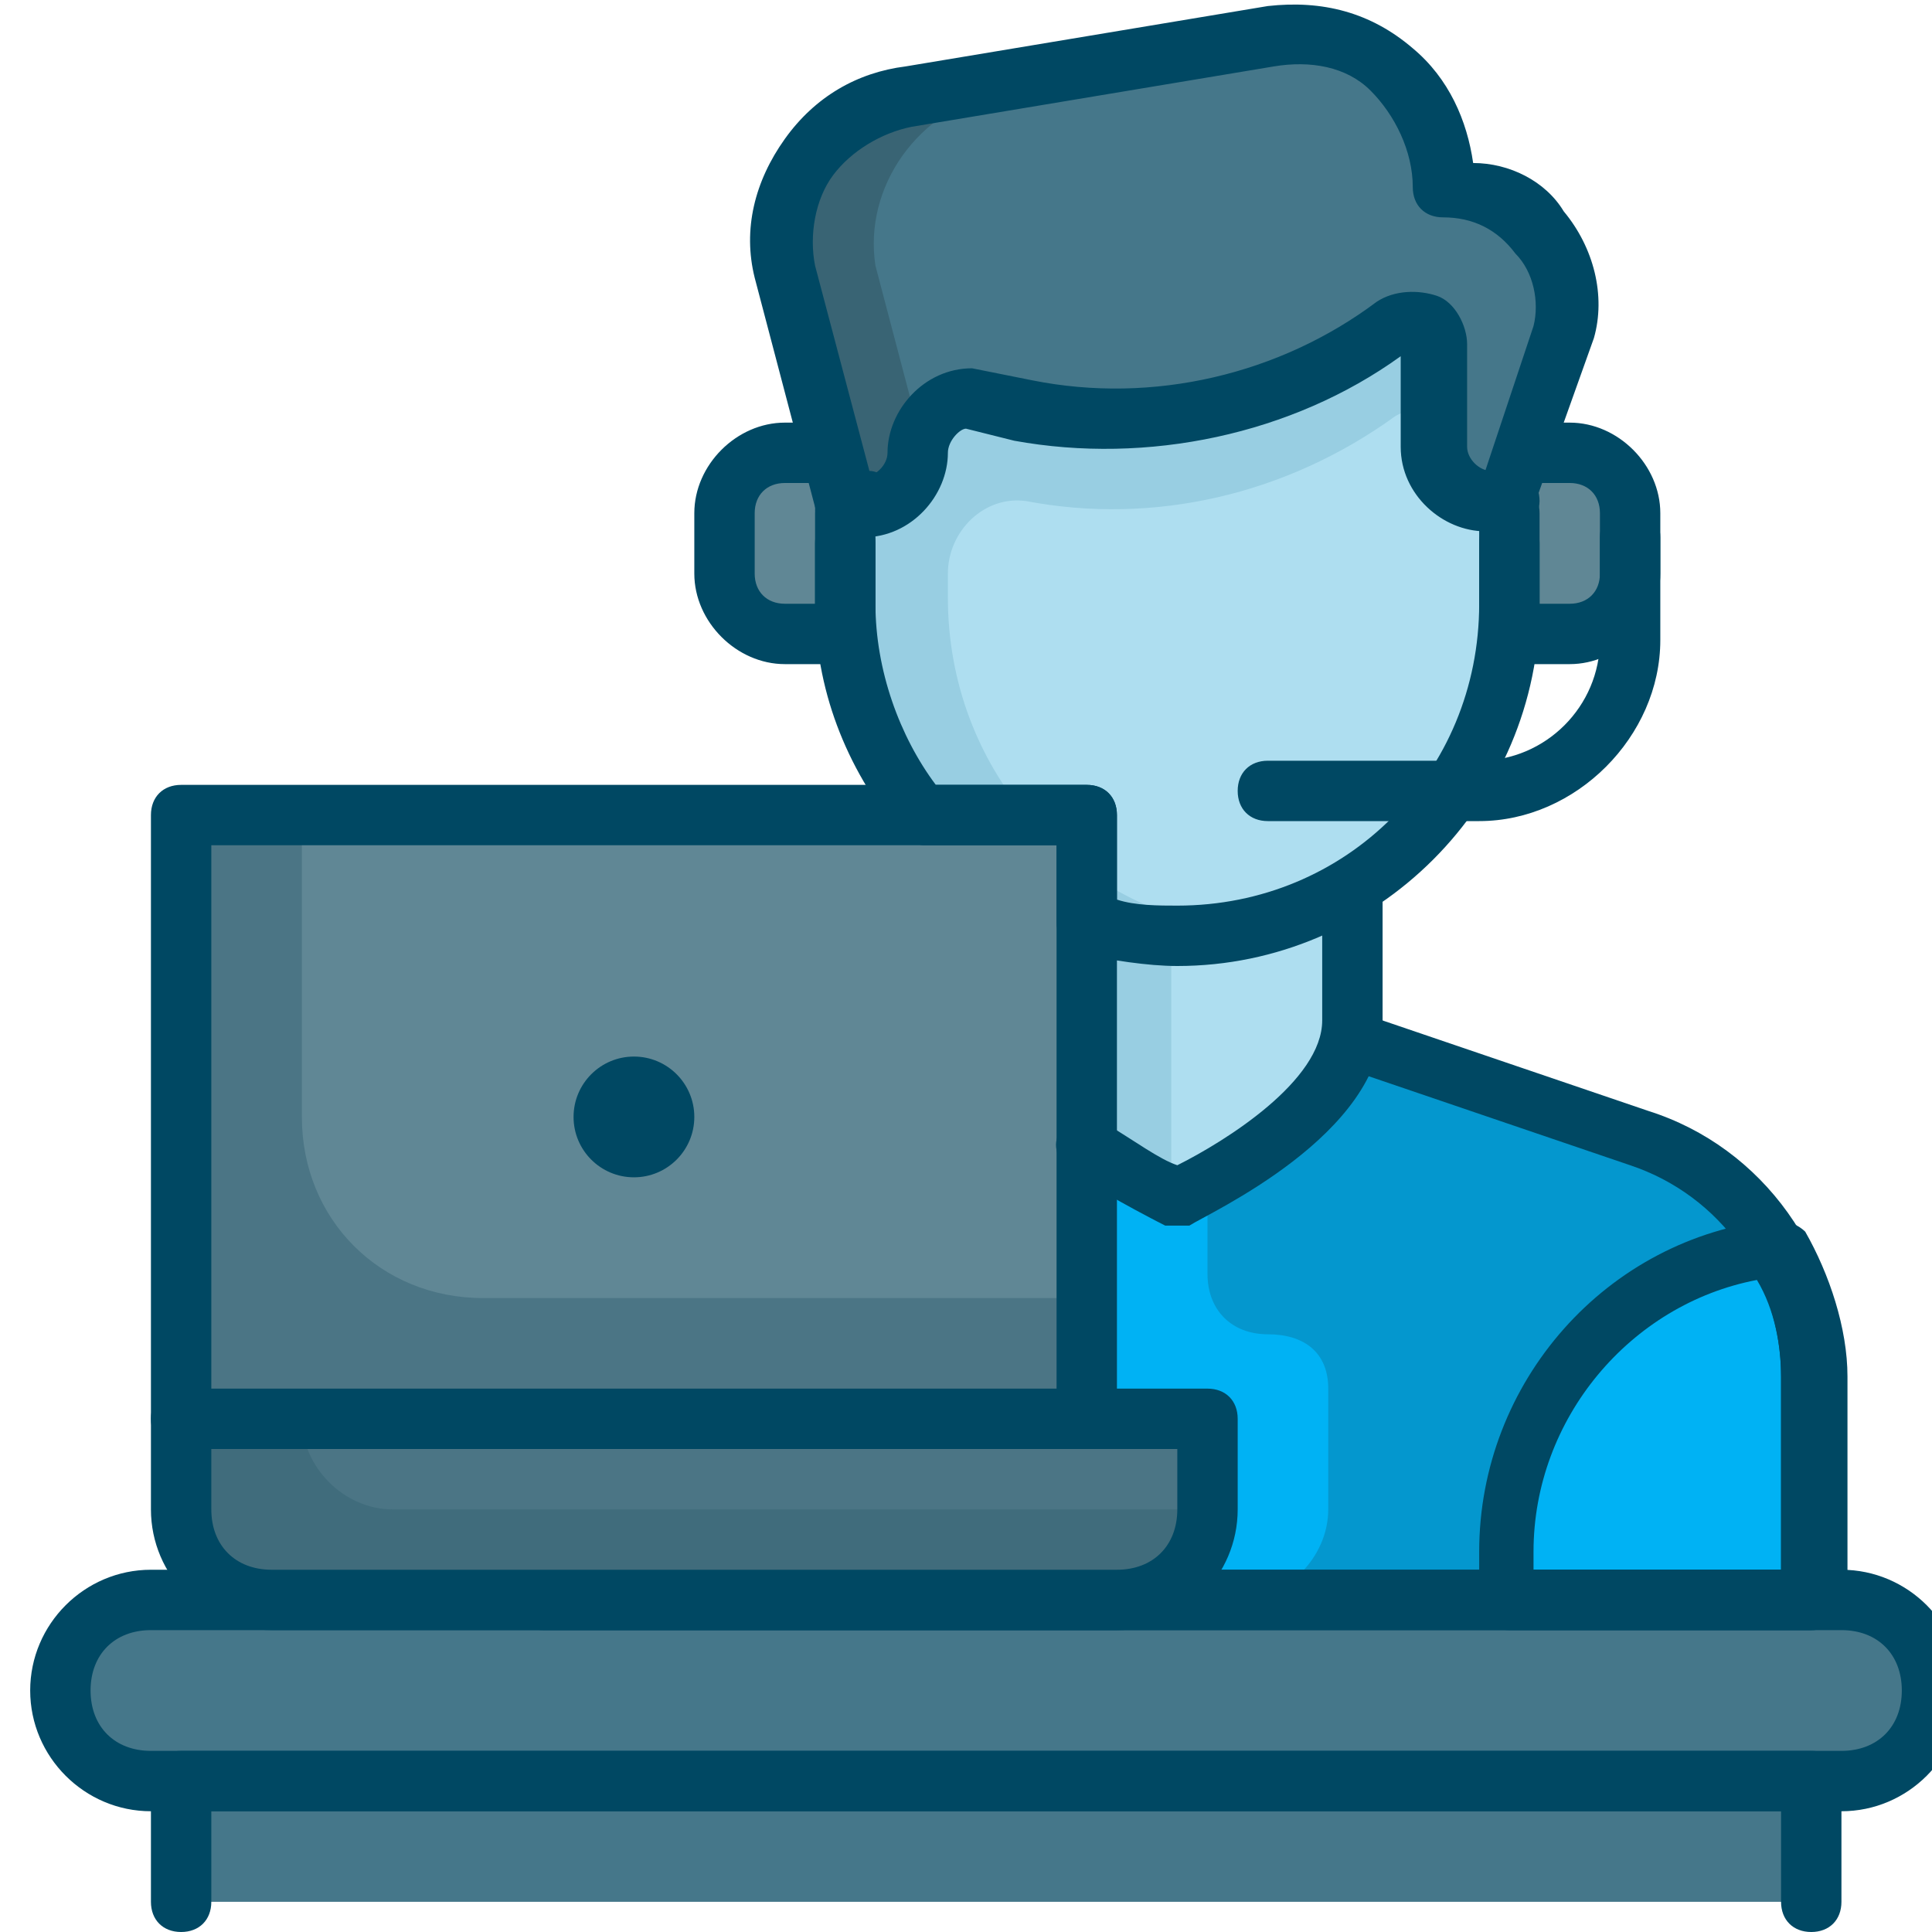 <svg xmlns="http://www.w3.org/2000/svg" viewBox="0 0 32 32" id="Customer">
  <path fill="#0497ce" d="M16.6 17.3l-4.7 1.6C10.2 19.4 9 21 9 22.8v3.7h21v-3.7c0-1.8-1.2-3.4-2.9-4l-4.7-1.6" class="color01a6ff svgShape"></path>
  <path fill="#00b2f4" d="M20.5 26.5c.8 0 1.5-.7 1.5-1.5v-2c0-.6-.4-.9-1-.9s-1-.4-1-1v-3.9h-3.4l-4.7 1.6c-1.7.6-2.9 2.2-2.9 4v3.7h11.5z" class="color006ef4 svgShape"></path>
  <path fill="#aedef0" d="M16.5 14.8v2.1c0 1.6 2.9 2.9 2.9 2.9s2.9-1.3 2.9-2.9v-2.1" class="colorf0c9ae svgShape"></path>
  <path fill="#98cee2" d="M19.5 14.8h-3v2.1c0 1.6 2.9 2.9 2.9 2.9v-5z" class="colore2b698 svgShape"></path>
  <path fill="#00b2f4" d="M30 26.5v-3.7c0-.8-.2-1.5-.6-2.2-2.5.3-4.4 2.4-4.4 5v.8h5z" class="color006ef4 svgShape"></path>
  <path fill="#45778a" d="M30.5 26.5h-28c-.8 0-1.5.7-1.5 1.5s.7 1.5 1.5 1.5h28c.8 0 1.5-.7 1.5-1.5s-.7-1.5-1.5-1.5zM30 31.5v-2H3v2" class="color8a6845 svgShape"></path>
  <path fill="#608795" d="M14 9v1.5h-1c-.6 0-1-.4-1-1v-1c0-.6.4-1 1-1h.5M25 9v1.5h1c.6 0 1-.4 1-1v-1c0-.6-.4-1-1-1h-.5" class="color607d95 svgShape"></path>
  <path fill="#45778a" d="M24.7 8.3h.3l1-2.8c.3-1.3-.7-2.5-2-2.5C24 1.5 22.6.3 21.1.6l-6 1c-1.4.2-2.3 1.6-2.1 2.9l1 3.8h.3" class="color8a6845 svgShape"></path>
  <path fill="#aedef0" d="M24.6 8.3c-.5 0-.9-.4-.9-.9V5.7c0-.4-.4-.6-.7-.3-1.7 1.3-4 1.8-6.1 1.4l-.9-.2c-.5 0-.9.4-.9.9s-.4.9-.9.9H14V10c0 3 2.5 5.5 5.5 5.5S25 13 25 10V8.3h-.4z" class="colorf0c9ae svgShape"></path>
  <path fill="#396474" d="M16.6 1.5l5.6-.9c-.3-.1-.7-.1-1.1-.1l-6 1c-1.4.2-2.3 1.6-2.1 2.9l1 3.8h1.5l-1-3.8c-.2-1.3.7-2.6 2.1-2.9z" class="color745539 svgShape"></path>
  <path fill="#98cee2" d="M23.8 5.5c0-.4-.4-.6-.7-.3C21.4 6.5 19.2 7 17 6.6l-.9-.2c-.2 0-.3.1-.4.1l-.3.1v.2c-.1.1-.1.3-.1.4 0 .5-.4.9-.9.9H14V10c0 3.1 2.5 5.5 5.5 5.5v.2c.3 0 .6-.3.9-.3-2.7-.4-4.7-2.7-4.7-5.5v-.4c0-.7.6-1.3 1.3-1.2 2.1.4 4.3-.1 6.1-1.4.3-.2.7 0 .7.3V5.5z" class="colore2b698 svgShape"></path>
  <path fill="#004863" d="M30.5 30h-28c-1.1 0-2-.9-2-2s.9-2 2-2h28c1.1 0 2 .9 2 2s-.9 2-2 2zm-28-3c-.6 0-1 .4-1 1s.4 1 1 1h28c.6 0 1-.4 1-1s-.4-1-1-1h-28z" class="color004463 svgShape"></path>
  <path fill="#004863" d="M30 32c-.3 0-.5-.2-.5-.5V30h-26v1.5c0 .3-.2.5-.5.5s-.5-.2-.5-.5v-2c0-.3.2-.5.5-.5h27c.3 0 .5.2.5.5v2c0 .3-.2.5-.5.5zM25 8.8h-.3c-.3 0-.5-.2-.5-.5s.2-.5.4-.5l.8-2.4c.1-.4 0-.9-.3-1.2-.3-.4-.7-.6-1.2-.6-.3 0-.5-.2-.5-.5 0-.6-.3-1.2-.7-1.6-.4-.4-1-.5-1.6-.4l-6 1c-.5.1-1 .4-1.3.8-.3.4-.4 1-.3 1.5l.9 3.4c.2 0 .4.2.4.5s-.2.5-.5.5H14c-.2 0-.4-.2-.5-.4l-1-3.8c-.2-.8 0-1.6.5-2.3.5-.7 1.2-1.1 2-1.2l6-1c.9-.1 1.7.1 2.4.7.6.5.9 1.2 1 1.9.6 0 1.2.3 1.5.8.5.6.7 1.4.5 2.1l-1 2.8c0 .3-.2.4-.4.4z" class="color004463 svgShape"></path>
  <path fill="#004863" d="M24.9 8.8h-.3c-.7 0-1.4-.6-1.4-1.4V5.9c-1.8 1.3-4.2 1.8-6.4 1.4l-.8-.2c-.1 0-.3.2-.3.4 0 .7-.6 1.4-1.4 1.4H14c-.3 0-.5-.2-.5-.5s.2-.5.5-.5h.3c.2 0 .4-.2.4-.4 0-.7.6-1.4 1.4-1.4l1 .2c2 .4 4.1-.1 5.7-1.3.3-.2.7-.2 1-.1s.5.5.5.8v1.7c0 .2.2.4.4.4h.3c.3 0 .5.2.5.5s-.3.5-.6.5zM30 27H9c-.3 0-.5-.2-.5-.5s.2-.5.5-.5h20.5v-3.2c0-1.6-1-3-2.5-3.5l-4.7-1.6c-.3-.1-.4-.4-.3-.6.1-.3.4-.4.6-.3l4.7 1.6c1.9.6 3.2 2.4 3.2 4.5v3.7c0 .2-.2.4-.5.4z" class="color004463 svgShape"></path>
  <path fill="#004863" d="M30 27h-5c-.3 0-.5-.2-.5-.5v-.8c0-2.8 2.1-5.2 4.9-5.5.2 0 .4.1.5.2.4.7.7 1.6.7 2.4v3.7c-.1.3-.3.5-.6.5zm-4.5-1h4v-3.2c0-.5-.1-1.1-.4-1.6-2.1.4-3.7 2.3-3.7 4.5v.3zM24.5 13.6H21c-.3 0-.5-.2-.5-.5s.2-.5.5-.5h3.5c1.1 0 2-.9 2-2V8.9c0-.3.2-.5.5-.5s.5.2.5.5v1.7c0 1.6-1.4 3-3 3zM14 11h-1c-.8 0-1.5-.7-1.5-1.5v-1c0-.8.7-1.5 1.5-1.5h.5c.3 0 .5.2.5.5s-.2.5-.5.5H13c-.3 0-.5.2-.5.5v1c0 .3.2.5.5.5h.5V9c0-.3.2-.5.5-.5s.5.2.5.5v1.5c0 .3-.2.5-.5.5z" class="color004463 svgShape"></path>
  <path fill="#004863" d="M26 11h-1c-.3 0-.5-.2-.5-.5V9c0-.3.2-.5.5-.5s.5.2.5.5v1h.5c.3 0 .5-.2.5-.5v-1c0-.3-.2-.5-.5-.5h-.5c-.3 0-.5-.2-.5-.5s.2-.5.5-.5h.5c.8 0 1.5.7 1.5 1.5v1c0 .8-.7 1.5-1.5 1.5z" class="color004463 svgShape"></path>
  <path fill="#4b7585" d="M20 23.5H3V25c0 .8.7 1.5 1.5 1.5h14c.8 0 1.5-.7 1.5-1.5v-1.5z" class="color4b6c85 svgShape"></path>
  <path fill="#406c7c" d="M5 23.5H3V25c0 .8.7 1.5 1.5 1.5h14c.8 0 1.5-.7 1.5-1.5H6.5c-.8 0-1.5-.7-1.5-1.5z" class="color40657c svgShape"></path>
  <path fill="#004863" d="M18.5 27h-14c-1.1 0-2-.9-2-2v-1.5c0-.3.2-.5.5-.5h17c.3 0 .5.2.5.5V25c0 1.1-.9 2-2 2zm-15-3v1c0 .6.4 1 1 1h14c.6 0 1-.4 1-1v-1h-16z" class="color004463 svgShape"></path>
  <path fill="#608795" d="M3 13.5h15v10H3z" class="color607d95 svgShape"></path>
  <path fill="#4b7585" d="M5 18.5v-5H3v10h15v-2H8c-1.7 0-3-1.3-3-3z" class="color4b6c85 svgShape"></path>
  <path fill="#004863" d="M18 24H3c-.3 0-.5-.2-.5-.5v-10c0-.3.2-.5.5-.5h15c.3 0 .5.2.5.5v10c0 .3-.2.5-.5.5zM3.5 23h14v-9h-14v9z" class="color004463 svgShape"></path>
  <path fill="#004863" d="M19.5 20.3h-.2s-.8-.4-1.6-.9c-.2-.2-.3-.5-.1-.7s.5-.3.7-.1c.5.3.9.6 1.2.7.8-.4 2.4-1.4 2.4-2.4v-2.1c0-.3.2-.5.5-.5s.5.2.5.5v2.1c0 1.9-2.9 3.2-3.2 3.4h-.2z" class="color004463 svgShape"></path>
  <path fill="#004863" d="M19.5 16c-.5 0-1.1-.1-1.6-.2-.2-.1-.4-.3-.4-.5V14h-2.2c-.1 0-.3-.1-.4-.2-.9-1.1-1.4-2.4-1.4-3.8V8.5c0-.3.2-.5.5-.5s.5.2.5.5V10c0 1.1.4 2.2 1 3H18c.3 0 .5.2.5.5v1.4c.3.1.7.1 1 .1 2.8 0 5-2.2 5-5V8.5c0-.3.2-.5.5-.5s.5.2.5.5V10c0 3.3-2.7 6-6 6z" class="color004463 svgShape"></path>
  <circle cx="10.5" cy="18.5" r="1" fill="#004863" class="color004463 svgShape"></circle>
</svg>
